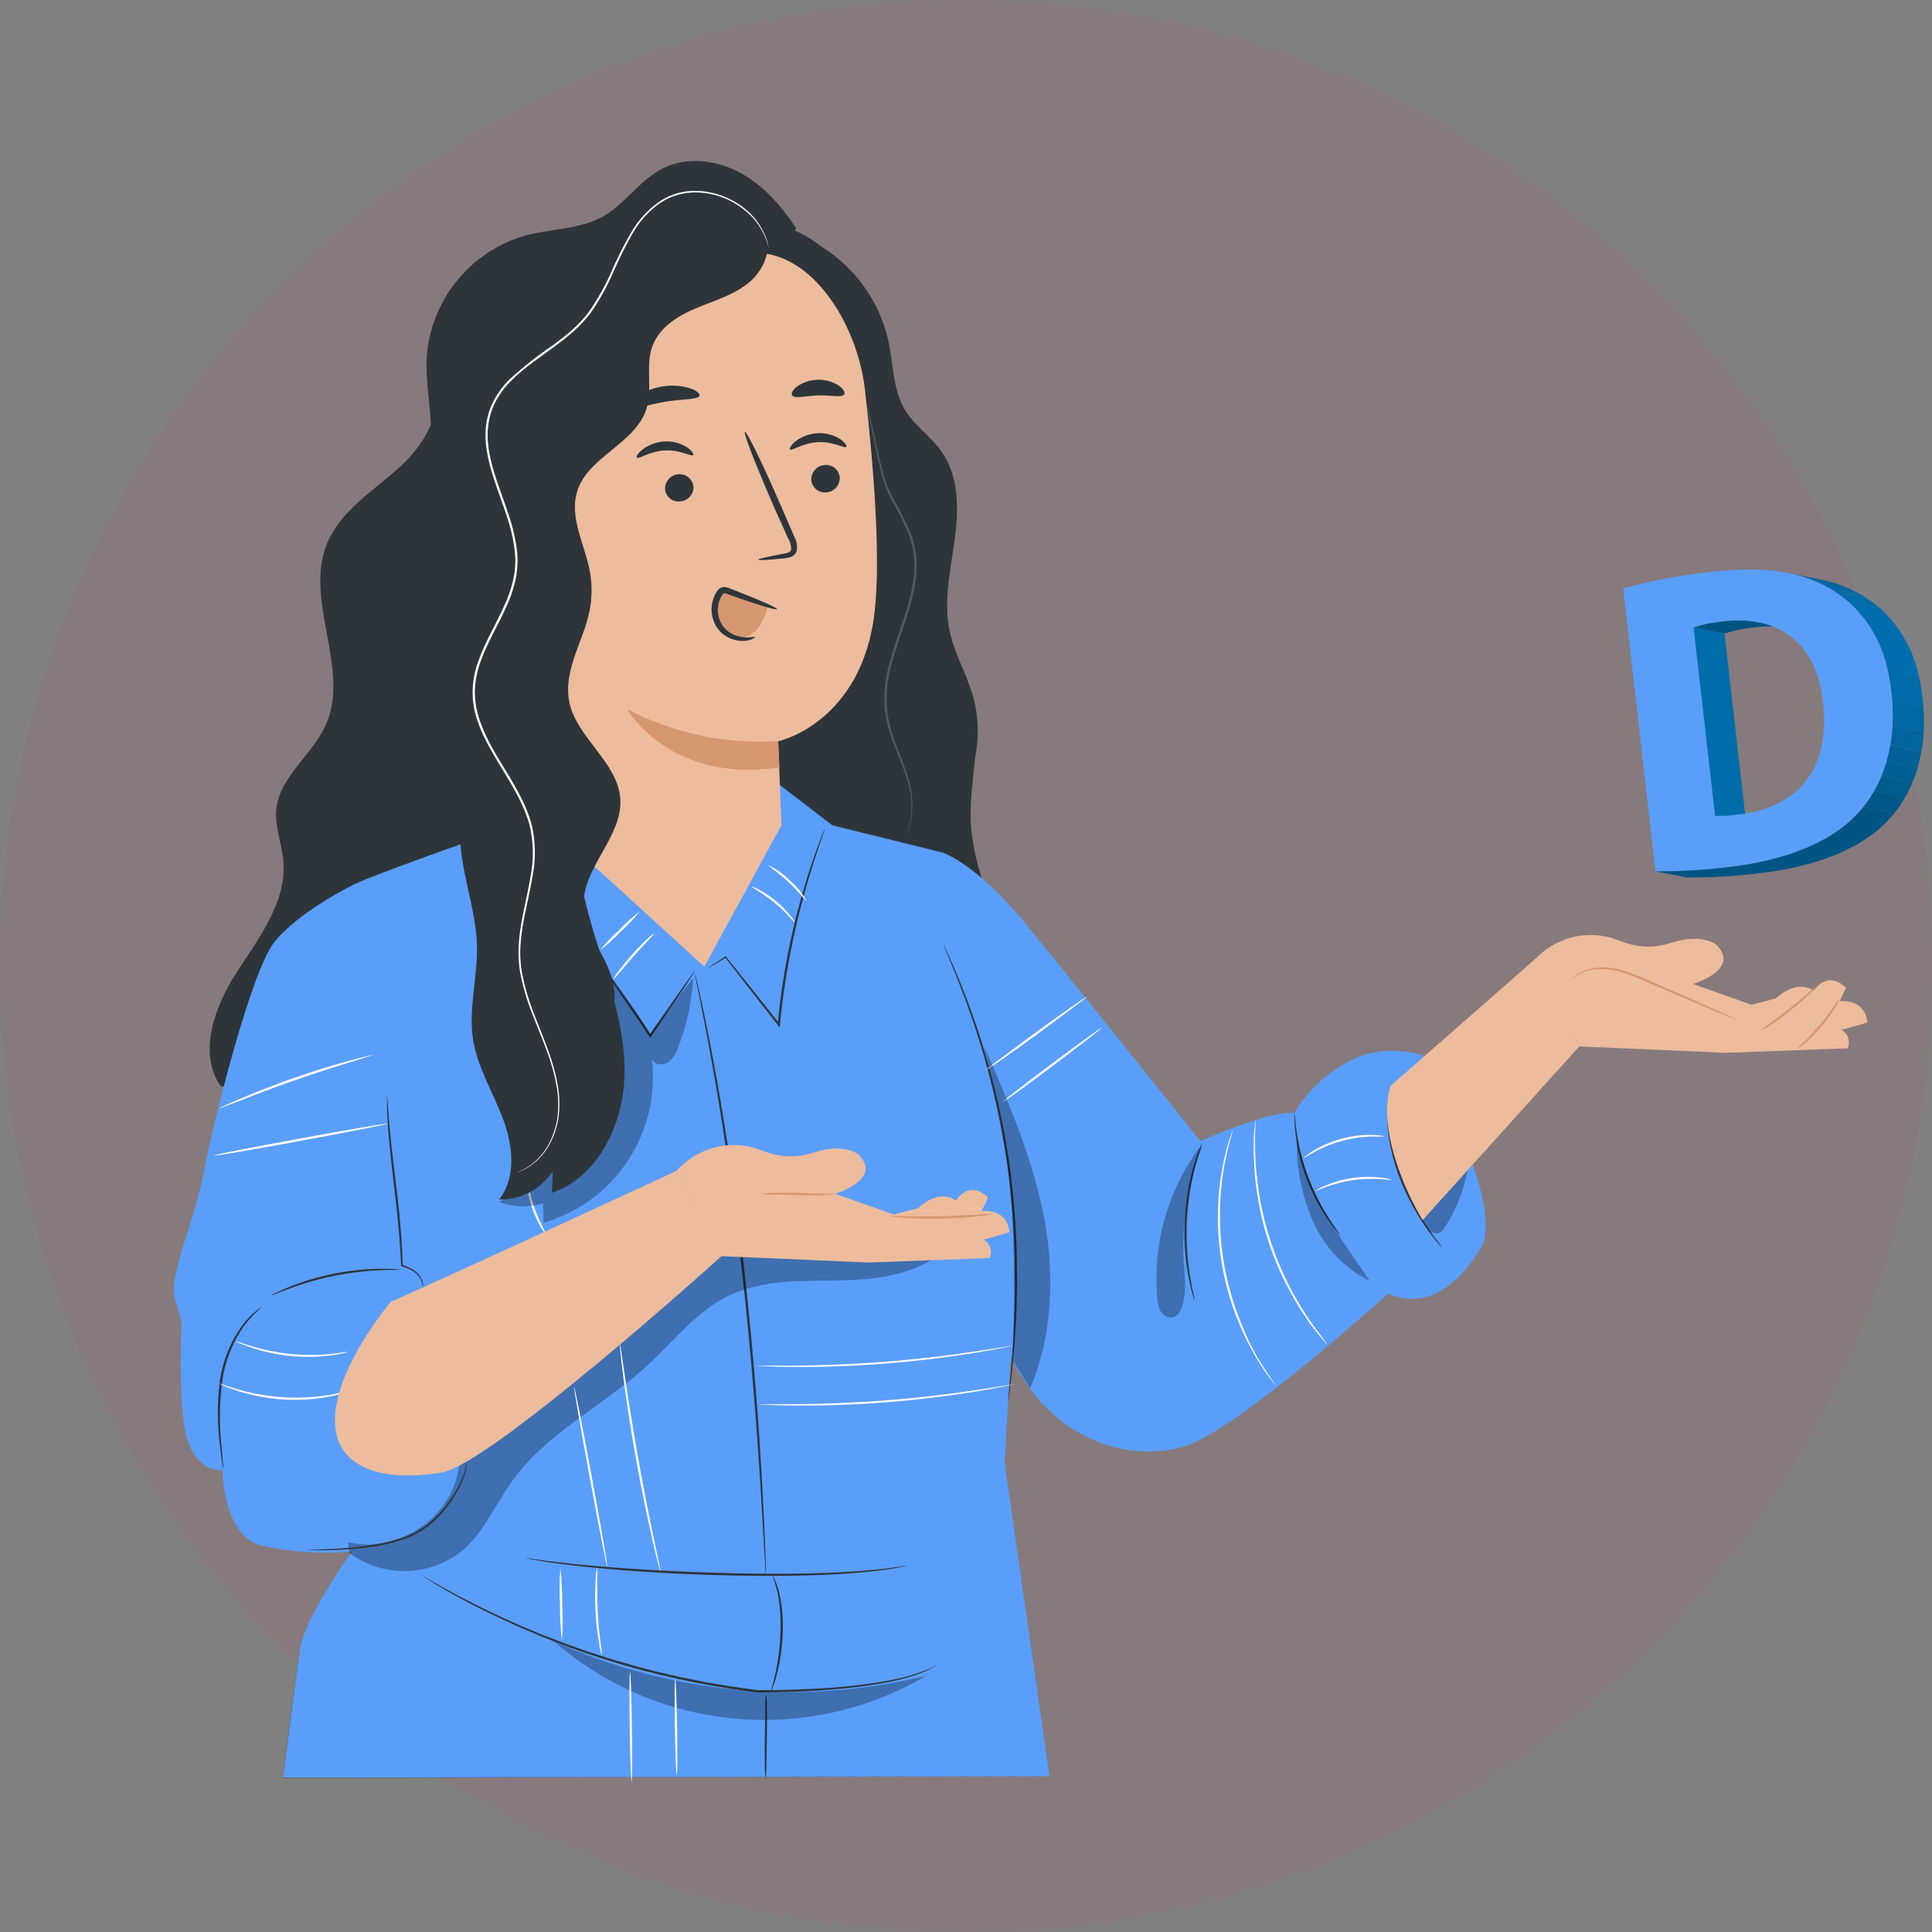 <?xml version="1.0" encoding="UTF-8"?>
<svg width="300px" height="300px" viewBox="0 0 300 300" version="1.1" xmlns="http://www.w3.org/2000/svg" xmlns:xlink="http://www.w3.org/1999/xlink">
    <rect x="0" y="0" width="300" height="300" fill="#808080" stroke="none"/>
    <title>Group 3</title>
    <g id="Page-1" stroke="none" stroke-width="1" fill="none" fill-rule="evenodd">
        <g id="For-you-and-your-partner-Copy-4" transform="translate(-57, -1410)">
            <g id="Group-3" transform="translate(57, 1410)">
                <circle id="Mask-Copy" fill="#E13856" opacity="0.077" cx="150" cy="150" r="150"></circle>
                <g id="Asset-33" transform="translate(27, 25)" fill-rule="nonzero">
                    <g id="Group" transform="translate(225, 63)">
                        <polygon id="Path" fill="#006DAB" points="10.964 9.428 15.786 10.377 19.122 39.637 14.3 38.688"></polygon>
                        <path d="M21.064,8.626 L25.887,9.582 C24.039,9.241 22.15,9.192 20.287,9.435 C18.757,9.587 17.248,9.903 15.786,10.377 L10.964,9.428 C12.425,8.95 13.934,8.634 15.465,8.486 C17.327,8.241 19.217,8.288 21.064,8.626" id="Path" fill="#005484"></path>
                        <g transform="translate(25.451, 0.668)" id="Path">
                            <path d="M0.208,0.307 L5.03,1.263 C5.828,1.418 6.617,1.617 7.394,1.858 L2.565,0.902 C1.791,0.661 1.004,0.463 0.208,0.307" fill="#006198"></path>
                            <path d="M2.565,0.902 L7.367,1.858 C8.136,2.097 8.89,2.383 9.625,2.713 L4.802,1.757 C4.064,1.43 3.308,1.145 2.538,0.902" fill="#00649D"></path>
                            <path d="M4.829,1.757 L9.651,2.713 C10.341,3.017 11.012,3.36 11.661,3.742 L6.832,2.786 C6.18,2.408 5.51,2.065 4.822,1.757" fill="#0068A3"></path>
                        </g>
                        <path d="M32.269,3.454 C37.279,6.354 40.809,11.519 41.706,19.411 C42.684,27.97 40.26,34.244 36.388,38.407 C32.156,42.877 25.244,45.583 16.543,46.619 C12.733,47.094 8.896,47.317 5.057,47.287 L0.054,3.361 C4.472,2.172 8.975,1.321 13.523,0.815 C21.968,-0.154 27.621,0.722 32.269,3.454 Z M31.071,21.021 C30.073,11.72 24.105,7.457 15.465,8.486 C13.934,8.634 12.425,8.95 10.964,9.428 L14.313,38.681 C15.489,38.729 16.667,38.659 17.829,38.474 L18.003,38.474 C27.005,37.405 32.289,31.658 31.084,21.048" id="Shape" fill="#5A9EFB"></path>
                        <g transform="translate(4.688, 3.341)" id="Path">
                            <polyline fill="#0068A3" points="27.581 0.114 32.41 1.069 32.819 1.316 27.996 0.361 27.581 0.114"></polyline>
                            <path d="M27.996,0.361 L32.819,1.336 C33.639,1.837 34.416,2.405 35.143,3.034 L30.32,2.078 C29.592,1.451 28.815,0.884 27.996,0.381" fill="#006BA8"></path>
                            <path d="M30.32,2.058 L35.143,3.014 C38.258,5.796 40.398,9.5 41.251,13.584 L36.429,12.629 C35.574,8.546 33.434,4.842 30.32,2.058" fill="#006EAD"></path>
                            <path d="M36.429,12.629 L41.251,13.584 C41.515,14.719 41.715,15.868 41.847,17.025 C41.901,17.486 41.941,17.947 41.974,18.402 L37.152,17.446 C37.119,16.992 37.072,16.538 37.018,16.07 C36.891,14.912 36.694,13.763 36.429,12.629" fill="#006BA8"></path>
                            <path d="M37.152,17.446 L41.974,18.402 C42.073,19.698 42.089,20.999 42.021,22.297 L37.192,21.342 C37.262,20.044 37.248,18.743 37.152,17.446" fill="#0068A3"></path>
                            <path d="M37.192,21.342 L42.021,22.297 C41.965,23.31 41.851,24.318 41.68,25.317 L36.857,24.362 C37.03,23.363 37.142,22.354 37.192,21.342" fill="#00649D"></path>
                            <path d="M36.837,24.362 L41.66,25.317 C41.513,26.181 41.316,27.036 41.07,27.877 L36.248,26.921 C36.49,26.079 36.687,25.225 36.837,24.362" fill="#006198"></path>
                            <path d="M36.268,26.921 L41.09,27.877 C40.861,28.672 40.584,29.453 40.26,30.215 L35.437,29.26 C35.758,28.496 36.036,27.716 36.268,26.921" fill="#005E93"></path>
                            <path d="M35.437,29.26 L40.26,30.215 C39.933,30.998 39.557,31.759 39.135,32.494 L34.305,31.538 C34.732,30.804 35.11,30.043 35.437,29.26" fill="#005B8E"></path>
                            <path d="M34.305,31.538 L39.135,32.494 C38.634,33.354 38.07,34.176 37.447,34.953 L32.624,34.004 C33.246,33.225 33.808,32.401 34.305,31.538" fill="#005789"></path>
                            <path d="M32.624,34.004 L37.447,34.953 C37.152,35.327 36.844,35.681 36.522,36.022 C32.289,40.492 25.384,43.198 16.677,44.234 C12.87,44.713 9.035,44.936 5.197,44.902 L0.368,43.953 C4.208,43.983 8.045,43.76 11.855,43.285 C20.562,42.249 27.467,39.543 31.7,35.073 C32.017,34.734 32.325,34.38 32.624,34.01" fill="#005484"></path>
                        </g>
                    </g>
                    <g id="freepik--Character--inject-11">
                        <path d="M121.478,79.95 C123.97,82.802 124.619,86.841 124.506,90.627 C124.394,94.414 123.632,98.181 123.718,101.961 C123.91,109.799 127.694,117.021 130.292,124.415 C132.89,131.809 134.136,140.583 129.716,147.055 C126.402,147.38 123.042,147.718 119.774,147.055 C116.507,146.392 113.326,144.582 111.821,141.624 C110.569,139.184 110.582,136.319 110.635,133.567 C110.86,120.184 111.081,106.804 111.298,93.426" id="Path" fill="#2E353A"></path>
                        <path d="M39.766,32.395 C42.788,37.197 39.428,43.543 35.239,47.369 C31.05,51.196 25.762,54.333 23.7,59.611 C20.254,68.425 27.452,78.929 23.588,87.563 C21.487,92.265 16.364,95.607 15.893,100.734 C15.648,103.386 16.761,105.986 17,108.652 C17.563,114.992 13.242,120.589 9.802,125.894 C6.363,131.199 3.665,138.454 7.29,143.7 L54.751,142.446 C55.926,142.521 57.102,142.293 58.164,141.783 C60.311,140.457 60.391,137.459 60.212,134.959 L55.672,70.991" id="Path" fill="#2E353A"></path>
                        <path d="M124.235,83.644 C123.307,80.01 121.252,76.714 120.47,73.034 C119.469,68.391 120.589,63.57 121.232,58.849 C121.875,54.127 121.948,48.948 119.178,45.095 C117.541,42.78 115.049,41.116 113.564,38.728 C111.655,35.598 111.728,31.699 110.986,28.118 C109.289,20.266 103.66,13.847 96.1,11.141 L96.008,107.12 L113.63,112.883 C116.865,108.585 120.119,104.262 122.319,99.348 C124.52,94.434 125.567,88.863 124.235,83.644 Z" id="Path" fill="#2E353A"></path>
                        <path d="M96.617,10.412 C94.331,6.97 91.521,3.74 87.876,1.791 C84.23,-0.159 79.651,-0.716 75.946,1.127 C72.374,2.931 70.107,6.632 66.614,8.621 C63.022,10.611 58.661,10.504 54.684,11.539 C46.041,13.966 39.861,21.576 39.255,30.538 C38.944,36.719 41.343,43.311 38.672,48.895 C36.087,54.286 29.215,57.516 28.777,63.484 C28.373,69.041 33.96,73.431 34.503,78.962 C35.166,86.025 27.611,91.834 28.081,98.91 C28.499,105.442 35.63,109.958 36.452,116.47 C37.207,122.266 32.767,128.255 34.921,133.713 C36.081,136.65 38.897,138.54 41.27,140.623 C43.643,142.705 45.909,145.636 45.247,148.74 L112.325,133.991 C108.196,120.947 104.047,106.961 107.864,93.824 C109.243,89.082 111.616,84.679 113.027,79.937 C114.658,74.446 114.949,68.663 114.757,62.907 C114.393,52.065 112.318,41.341 109.554,30.85 C107.447,22.839 104.1,13.979 96.438,10.823" id="Path" fill="#2E353A"></path>
                        <path d="M113.445,105.058 C113.87,104.256 114.18,103.399 114.366,102.511 C114.738,100.052 114.466,97.539 113.577,95.216 C113.08,93.731 112.404,92.152 111.748,90.415 C110.985,88.582 110.509,86.643 110.337,84.665 C110.223,82.474 110.469,80.278 111.066,78.166 C111.629,75.958 112.431,73.75 113.186,71.482 C113.975,69.294 114.539,67.032 114.87,64.731 C115.156,62.591 114.942,60.414 114.247,58.371 C113.53,56.542 112.677,54.768 111.695,53.066 C111.263,52.281 110.873,51.473 110.529,50.645 C110.224,49.83 110.012,49.034 109.806,48.271 C109.038,45.214 108.593,42.707 108.216,40.977 C108.037,40.114 107.884,39.451 107.772,38.987 C107.719,38.775 107.672,38.609 107.639,38.476 C107.633,38.417 107.633,38.357 107.639,38.297 C107.671,38.348 107.693,38.404 107.705,38.463 C107.745,38.576 107.811,38.742 107.871,38.967 C108.004,39.411 108.183,40.068 108.381,40.957 C108.799,42.661 109.283,45.168 110.071,48.198 C110.284,48.954 110.509,49.743 110.814,50.539 C111.16,51.355 111.549,52.152 111.98,52.927 C112.981,54.626 113.849,56.4 114.578,58.232 C115.306,60.318 115.533,62.547 115.241,64.737 C114.914,67.062 114.348,69.347 113.551,71.555 C112.795,73.836 111.993,76.031 111.43,78.186 C110.845,80.266 110.597,82.427 110.694,84.586 C110.845,86.531 111.287,88.443 112.007,90.256 C112.669,91.987 113.332,93.572 113.803,95.084 C114.673,97.44 114.901,99.984 114.466,102.458 C114.328,103.123 114.105,103.767 113.803,104.374 C113.697,104.58 113.597,104.726 113.538,104.832 C113.478,104.938 113.445,105.064 113.445,105.058 Z" id="Path" fill="#4D5A64"></path>
                        <path d="M54.539,98.525 L49.309,104.388 C49.309,104.388 29.645,111.285 27.551,112.545 C25.457,113.805 40.939,198.53 40.939,198.53 C40.939,198.53 20.857,222.45 19.604,231.024 C18.352,239.599 16.953,251.052 16.953,251.052 L135.979,250.82 L129,202.084 L130.988,168.15 L119.131,107.306 L102.238,103.134 L93.244,96.224 L54.539,98.525 Z" id="Path" fill="#5A9EFB"></path>
                        <path d="M16.953,251.072 L16.953,251.072 C16.953,250.959 18.339,239.533 19.604,231.051 C19.896,229.061 21.195,226.163 23.475,222.344 C25.298,219.293 27.743,215.666 30.765,211.574 C35.789,204.697 40.773,198.768 40.959,198.549 C40.866,198.045 37.022,176.984 33.476,156.034 C28.691,127.711 26.703,113.082 27.578,112.551 C29.639,111.311 48.958,104.527 49.336,104.394 L54.565,98.532 L54.565,98.532 L93.251,96.191 L93.251,96.191 L102.244,103.095 L119.145,107.272 L119.145,107.272 L130.995,168.111 L129.007,202.051 L135.985,250.8 L135.985,250.8 L16.953,251.072 Z M54.545,98.545 L49.316,104.401 C49.117,104.474 29.625,111.318 27.564,112.558 C26.709,113.075 28.757,128.096 33.476,156.008 C37.048,177.103 40.919,198.317 40.959,198.53 L40.959,198.53 C40.912,198.589 35.882,204.591 30.765,211.561 C27.756,215.652 25.311,219.28 23.475,222.33 C21.208,226.137 19.883,229.068 19.611,231.018 C18.398,239.347 17.053,250.501 16.96,251.025 L135.979,250.8 L129.007,202.084 L130.995,168.15 L119.145,107.319 L102.257,103.148 L93.264,96.244 L54.545,98.545 Z" id="Shape" fill="#2E353A"></path>
                        <path d="M27.551,112.545 C27.551,112.545 19.081,116.749 15.502,121.424 C11.923,126.099 6.078,149.363 4.699,156.79 C3.32,164.218 -0.729,172.892 0.113,176.473 L1.213,180.326 C1.213,180.326 0.384,195.738 2.585,199.869 C4.785,204.001 7.536,203.185 7.536,203.185 C7.536,203.185 7.615,213.669 13.699,215.022 C25.033,217.536 38.016,215.626 41.873,209.571 C45.731,203.517 45.485,200.95 45.485,200.95 L40.263,178.655 L37.32,172.633 L34.464,155.55 L27.551,112.545 Z" id="Path" fill="#5A9EFB"></path>
                        <path d="M119.131,107.306 C119.131,107.306 124.341,108.758 132.274,118.46 C140.207,128.162 159.381,152.201 159.381,152.201 L159.381,152.201 C159.381,152.201 170.383,147.294 173.962,147.844 C176.087,144.279 179.199,141.406 182.922,139.575 C188.383,136.809 194.189,138.971 194.189,138.971 L201.645,155.842 C202.891,158.999 204.734,165.836 202.971,168.741 C200.644,172.593 195.68,178.933 188.536,175.883 C188.536,175.883 165.246,197.011 157.021,199.551 C146.755,202.727 130.511,197.455 126.196,174.033 C121.882,150.61 119.131,107.306 119.131,107.306 Z" id="Path" fill="#5A9EFB"></path>
                        <path d="M91.885,219.538 C91.879,219.459 91.879,219.379 91.885,219.3 C91.89,219.062 91.872,218.824 91.832,218.59 C91.832,217.927 91.746,217.025 91.68,215.851 C91.541,213.457 91.335,210.022 91.09,205.791 C90.56,197.296 89.685,185.571 88.247,172.673 C87.524,166.221 86.716,160.073 85.907,154.522 C85.099,148.972 84.263,143.958 83.501,139.774 C83.143,137.678 82.766,135.795 82.454,134.13 C82.143,132.466 81.858,131.04 81.619,129.879 L81.082,127.227 C81.029,126.928 80.983,126.696 80.95,126.524 C80.943,126.442 80.943,126.36 80.95,126.279 C80.981,126.355 81.003,126.435 81.016,126.517 C81.062,126.69 81.115,126.915 81.182,127.18 C81.321,127.844 81.526,128.712 81.778,129.833 C82.03,130.954 82.348,132.413 82.673,134.071 C82.998,135.729 83.395,137.619 83.773,139.714 C84.568,143.892 85.403,148.892 86.252,154.456 C87.1,160.02 87.895,166.161 88.624,172.613 C90.063,185.525 90.898,197.256 91.368,205.771 C91.6,210.022 91.759,213.457 91.845,215.838 C91.885,217.012 91.918,217.934 91.938,218.577 L91.938,219.293 C91.936,219.377 91.918,219.461 91.885,219.538 L91.885,219.538 Z" id="Path" fill="#2E353A"></path>
                        <g id="Group" opacity="0.3" transform="translate(26.51, 167.779)" fill="#000000">
                            <path d="M0.709,48.338 C5.988,52.288 13.282,52.118 18.372,47.926 C21.686,45.028 23.468,40.744 26.053,37.15 C31.441,29.67 40.216,25.479 47.003,19.245 C51.125,15.465 54.658,10.816 59.702,8.389 C65.096,5.803 71.36,6.161 77.344,6.028 C83.329,5.895 89.844,4.941 93.913,0.577 L62.101,1.572 C58.124,1.698 53.995,1.85 50.363,3.515 C45.28,5.836 41.94,10.71 38.288,14.948 C34.157,19.744 29.366,23.928 24.058,27.375 C21.984,28.701 19.724,30.074 18.617,32.296 C17.954,33.675 17.775,35.247 17.378,36.739 C15.515,43.722 7.536,48.424 0.53,46.686" id="Path"></path>
                        </g>
                        <path d="M45.492,201.965 C45.512,202.072 45.512,202.182 45.492,202.29 C45.485,202.596 45.445,202.901 45.373,203.198 C45.102,204.296 44.688,205.353 44.14,206.342 C43.343,207.815 42.358,209.18 41.211,210.4 C39.818,211.925 38.089,213.104 36.16,213.842 C34.234,214.546 32.232,215.022 30.195,215.261 C28.326,215.513 26.636,215.619 25.218,215.672 C23.8,215.725 22.653,215.732 21.865,215.719 L20.95,215.719 C20.844,215.732 20.737,215.732 20.632,215.719 C21.038,215.659 21.448,215.632 21.858,215.639 C22.653,215.606 23.8,215.566 25.211,215.487 C26.623,215.407 28.3,215.268 30.149,215.002 C32.154,214.746 34.123,214.265 36.021,213.57 C37.901,212.855 39.594,211.721 40.972,210.254 C42.111,209.053 43.099,207.717 43.915,206.275 C44.475,205.314 44.92,204.29 45.24,203.225 C45.347,202.81 45.431,202.389 45.492,201.965 L45.492,201.965 Z" id="Path" fill="#2E353A"></path>
                        <path d="M33.078,145.019 C33.116,145.124 33.134,145.234 33.131,145.344 C33.131,145.59 33.171,145.895 33.204,146.266 C33.257,147.062 33.337,148.222 33.469,149.648 C33.701,152.506 34.198,156.432 34.715,160.783 C35.213,164.927 35.471,168.741 35.537,171.519 L35.451,171.406 C36.142,171.611 36.797,171.922 37.393,172.328 C37.843,172.648 38.203,173.077 38.44,173.575 C38.645,173.986 38.745,174.442 38.732,174.901 C38.64,174.458 38.5,174.027 38.314,173.615 C38.07,173.152 37.712,172.76 37.274,172.474 C36.687,172.095 36.045,171.809 35.372,171.625 L35.292,171.625 L35.292,171.539 C35.166,168.741 34.875,164.967 34.384,160.829 C33.867,156.505 33.397,152.526 33.231,149.675 C33.131,148.242 33.092,147.082 33.078,146.279 L33.078,145.351 C33.072,145.241 33.072,145.13 33.078,145.019 L33.078,145.019 Z" id="Path" fill="#2E353A"></path>
                        <path d="M129.577,192.468 C129.57,192.407 129.57,192.344 129.577,192.283 C129.573,192.098 129.586,191.914 129.616,191.732 C129.663,191.228 129.729,190.519 129.808,189.623 C129.888,188.728 130.014,187.594 130.093,186.308 C130.173,185.021 130.332,183.529 130.385,181.884 C130.438,180.24 130.571,178.449 130.577,176.519 C130.577,175.558 130.617,174.53 130.577,173.529 L130.564,170.365 C130.449,165.66 130.082,160.965 129.464,156.3 C128.809,151.642 127.898,147.023 126.733,142.466 C126.448,141.418 126.17,140.397 125.905,139.402 C125.64,138.408 125.315,137.466 125.037,136.544 C124.493,134.694 123.877,133.003 123.34,131.451 C123.081,130.675 122.81,129.939 122.538,129.256 L121.789,127.326 C121.332,126.099 120.888,125.072 120.53,124.223 C120.172,123.374 119.92,122.737 119.721,122.273 L119.522,121.756 C119.496,121.699 119.476,121.639 119.463,121.577 C119.5,121.628 119.531,121.684 119.556,121.743 C119.615,121.875 119.688,122.034 119.788,122.24 C119.993,122.704 120.285,123.354 120.656,124.17 C121.027,124.985 121.497,126.033 121.981,127.253 C122.22,127.857 122.478,128.507 122.757,129.196 C123.035,129.886 123.313,130.609 123.585,131.391 C124.135,132.937 124.765,134.621 125.322,136.478 C125.607,137.4 125.931,138.348 126.21,139.343 C126.488,140.337 126.766,141.332 127.051,142.407 C128.237,146.972 129.16,151.602 129.815,156.273 C130.437,160.949 130.797,165.656 130.895,170.372 C130.895,171.459 130.895,172.521 130.929,173.548 C130.962,174.576 130.889,175.578 130.876,176.546 C130.876,178.482 130.73,180.279 130.644,181.917 C130.557,183.555 130.398,185.041 130.299,186.341 C130.199,187.641 130.067,188.761 129.954,189.657 C129.842,190.552 129.762,191.255 129.702,191.759 L129.623,192.303 C129.616,192.36 129.6,192.416 129.577,192.468 L129.577,192.468 Z" id="Path" fill="#2E353A"></path>
                        <path d="M158.513,176.977 C158.385,176.676 158.281,176.366 158.201,176.049 C158.016,175.438 157.804,174.55 157.585,173.436 C157.332,172.133 157.148,170.818 157.035,169.497 C156.913,167.873 156.884,166.243 156.949,164.616 C157.034,162.99 157.215,161.372 157.492,159.768 C157.728,158.462 158.031,157.17 158.4,155.895 C158.725,154.808 159.023,153.906 159.262,153.355 C159.374,153.046 159.507,152.745 159.659,152.453 C159.608,152.779 159.519,153.097 159.394,153.402 C159.189,153.999 158.93,154.874 158.639,155.961 C158.347,157.049 158.055,158.355 157.804,159.828 C157.551,161.42 157.38,163.025 157.293,164.636 C157.227,166.247 157.247,167.861 157.353,169.47 C157.466,170.955 157.631,172.282 157.823,173.396 C158.016,174.51 158.188,175.385 158.334,176.015 C158.426,176.329 158.486,176.651 158.513,176.977 L158.513,176.977 Z" id="Path" fill="#2E353A"></path>
                        <path d="M181.179,166.87 C180.974,166.691 180.787,166.491 180.622,166.274 C180.144,165.711 179.702,165.12 179.297,164.503 C176.493,160.449 174.723,155.77 174.141,150.875 C174.035,149.947 173.988,149.184 173.982,148.66 C173.948,148.389 173.948,148.115 173.982,147.844 C174.041,147.844 174.088,148.998 174.359,150.849 C175.067,155.671 176.813,160.282 179.476,164.364 C180.49,165.929 181.226,166.831 181.179,166.87 Z" id="Path" fill="#2E353A"></path>
                        <path d="M196.953,168.727 C196.691,168.482 196.448,168.218 196.224,167.938 C195.591,167.199 194.996,166.429 194.441,165.63 C192.591,162.994 191.109,160.118 190.034,157.082 C189.45,155.407 189.007,153.685 188.708,151.936 C188.475,150.505 188.371,149.056 188.397,147.606 C188.398,147.05 188.429,146.494 188.489,145.941 C188.516,145.523 188.569,145.106 188.648,144.694 C188.69,144.339 188.765,143.988 188.874,143.647 C188.869,144.004 188.838,144.361 188.781,144.714 C188.721,145.125 188.688,145.539 188.682,145.954 C188.635,146.504 188.622,147.055 188.642,147.606 C188.655,149.039 188.781,150.469 189.02,151.883 C189.329,153.608 189.772,155.307 190.345,156.963 C191.411,159.974 192.852,162.839 194.633,165.491 C195.296,166.506 195.892,167.315 196.317,167.859 C196.555,168.128 196.768,168.419 196.953,168.727 L196.953,168.727 Z" id="Path" fill="#2E353A"></path>
                        <path d="M101.078,103.705 C101.045,103.865 100.998,104.023 100.939,104.175 C100.833,104.507 100.68,104.951 100.481,105.502 C100.09,106.649 99.514,108.307 98.884,110.376 C97.226,115.765 95.944,121.262 95.047,126.829 C94.636,129.375 94.324,131.842 94.099,134.124 L94.059,134.535 L93.807,134.21 C90.275,129.707 87.359,125.96 85.616,123.686 L85.728,123.686 L83.68,124.926 L83.143,125.237 C83.084,125.276 83.019,125.305 82.951,125.324 L83.117,125.198 L83.634,124.846 L85.622,123.52 L85.688,123.473 L85.735,123.54 C87.538,125.761 90.493,129.508 94.046,133.965 L93.754,134.051 C93.973,131.743 94.278,129.269 94.689,126.71 C95.594,121.128 96.924,115.623 98.665,110.243 C99.328,108.181 99.938,106.536 100.369,105.402 C100.581,104.859 100.753,104.434 100.886,104.076 C100.943,103.949 101.007,103.825 101.078,103.705 Z" id="Path" fill="#2E353A"></path>
                        <path d="M59.098,115.867 C59.195,115.95 59.285,116.038 59.37,116.132 L60.093,116.941 C60.709,117.651 61.597,118.679 62.657,119.985 C64.792,122.578 67.641,126.252 70.571,130.456 C71.85,132.287 73.036,134.071 74.097,135.709 L73.832,135.709 L78.869,128.507 L80.347,126.458 C80.512,126.202 80.701,125.962 80.91,125.741 C80.771,126.012 80.612,126.272 80.433,126.517 L79.061,128.653 C77.808,130.483 76.092,132.996 74.097,135.947 L73.958,136.146 L73.825,135.941 C72.758,134.309 71.565,132.539 70.292,130.708 C67.363,126.511 64.546,122.823 62.472,120.191 L59.993,117.081 L59.33,116.232 C59.237,116.121 59.159,115.998 59.098,115.867 Z" id="Path" fill="#2E353A"></path>
                        <path d="M118.409,233.591 L118.296,233.664 L117.945,233.863 L117.368,234.181 L116.997,234.387 L116.553,234.566 C114.736,235.294 112.851,235.841 110.926,236.197 C106.002,237.178 98.924,237.795 90.666,237.789 L90.666,237.789 C76.23,236.071 62.186,231.932 49.124,225.547 C45.415,223.784 41.821,221.79 38.361,219.578 L38.559,219.678 L39.116,219.983 L41.244,221.196 L44.644,223.047 C45.969,223.71 47.507,224.532 49.23,225.334 C62.298,231.608 76.304,235.699 90.692,237.444 L90.692,237.444 C98.924,237.477 105.995,236.907 110.907,235.978 C112.823,235.641 114.704,235.128 116.527,234.446 L116.977,234.28 L117.355,234.088 L117.938,233.796 L118.303,233.624 L118.409,233.591 Z" id="Path" fill="#2E353A"></path>
                        <path d="M113.79,218.126 L113.637,218.166 L113.2,218.259 L111.496,218.59 C110.012,218.822 107.851,219.094 105.174,219.293 C99.805,219.717 92.376,219.804 84.177,219.578 C75.979,219.353 68.569,218.796 63.221,218.219 C60.57,217.927 58.396,217.622 56.911,217.383 L55.208,217.065 L54.771,216.972 C54.671,216.972 54.618,216.939 54.624,216.932 L54.777,216.932 L55.221,216.992 L56.931,217.244 C58.422,217.443 60.576,217.708 63.247,217.973 C68.589,218.484 75.999,218.981 84.191,219.227 C92.382,219.472 99.799,219.406 105.154,219.041 C107.805,218.875 109.992,218.643 111.476,218.451 L113.186,218.186 L113.63,218.126 C113.683,218.113 113.737,218.113 113.79,218.126 L113.79,218.126 Z" id="Path" fill="#2E353A"></path>
                        <path d="M92.7,237.629 C92.647,237.629 93.005,236.635 93.363,235.017 C93.842,232.903 94.117,230.749 94.185,228.584 C94.288,226.424 94.128,224.259 93.708,222.138 C93.491,221.267 93.228,220.408 92.919,219.565 C93.066,219.771 93.189,219.994 93.284,220.228 C93.56,220.832 93.782,221.461 93.946,222.105 C94.45,224.239 94.648,226.434 94.536,228.624 C94.47,230.811 94.159,232.985 93.608,235.103 C93.509,235.507 93.39,235.872 93.29,236.184 C93.191,236.495 93.091,236.774 92.999,236.993 C92.926,237.217 92.826,237.431 92.7,237.629 Z" id="Path" fill="#2E353A"></path>
                        <path d="M91.918,251.191 C91.802,250.557 91.751,249.912 91.766,249.268 C91.766,248.081 91.726,246.436 91.766,244.626 C91.806,242.815 91.819,241.31 91.839,239.984 C91.819,239.341 91.852,238.698 91.938,238.06 C92.053,238.692 92.102,239.335 92.084,239.977 C92.084,241.171 92.124,242.815 92.084,244.619 C92.044,246.423 92.024,247.935 92.005,249.261 C92.022,249.906 91.993,250.551 91.918,251.191 Z" id="Path" fill="#2E353A"></path>
                        <path d="M35.173,172.136 C34.904,172.181 34.63,172.197 34.358,172.182 C33.834,172.182 33.078,172.182 32.144,172.235 C27.272,172.433 22.463,173.402 17.895,175.107 C17.02,175.425 16.311,175.704 15.827,175.903 C15.581,176.022 15.323,176.115 15.058,176.181 C15.28,176.021 15.52,175.887 15.774,175.783 C16.244,175.545 16.934,175.233 17.808,174.875 C22.362,173.043 27.216,172.072 32.124,172.01 C33.065,172.01 33.827,172.01 34.351,172.07 C34.626,172.064 34.902,172.086 35.173,172.136 L35.173,172.136 Z" id="Path" fill="#2E353A"></path>
                        <path d="M13.66,177.945 C12.661,178.812 11.75,179.776 10.942,180.823 C9.093,183.433 7.906,186.453 7.483,189.623 C7.085,192.796 7.045,196.004 7.363,199.186 C7.463,200.367 7.549,201.348 7.609,202.091 C7.663,202.444 7.68,202.802 7.662,203.158 C7.576,202.812 7.514,202.459 7.476,202.104 C7.377,201.441 7.251,200.433 7.125,199.206 C6.727,196.006 6.727,192.77 7.125,189.57 C7.55,186.349 8.786,183.29 10.717,180.677 C11.317,179.903 11.999,179.196 12.752,178.569 C12.961,178.394 13.182,178.234 13.414,178.091 C13.58,177.985 13.646,177.939 13.66,177.945 Z" id="Path" fill="#2E353A"></path>
                        <path d="M54.784,157.759 C54.89,157.759 55.056,159.821 55.871,162.222 C56.686,164.622 57.78,166.393 57.66,166.453 C57.337,166.13 57.07,165.756 56.872,165.345 C56.334,164.389 55.891,163.383 55.546,162.341 C55.207,161.306 54.974,160.24 54.85,159.158 C54.748,158.699 54.726,158.225 54.784,157.759 Z" id="Path" fill="#FFFFFF"></path>
                        <g id="Group" opacity="0.3" transform="translate(50.37, 124.011)" fill="#000000">
                            <path d="M0.199,37.641 C2.371,38.452 4.75,38.521 6.966,37.84 C6.966,38.841 7.012,39.829 7.039,40.857 C18.095,37.654 25.212,26.916 23.859,15.478 C24.25,16.347 25.53,16.479 26.338,15.962 C27.094,15.369 27.648,14.556 27.922,13.635 C29.28,10.184 30.07,6.535 30.262,2.832 L23.574,11.625 C21.092,7.53 18.032,3.816 14.488,0.597 C11.273,13.067 6.884,25.204 1.379,36.845" id="Path"></path>
                        </g>
                        <g id="Group" opacity="0.3" transform="translate(152.435, 152.526)" fill="#000000">
                            <path d="M6.687,0.842 C1.81,7.546 -0.472,15.793 0.265,24.053 C0.291,24.755 0.465,25.445 0.775,26.075 C1.106,26.712 1.776,27.098 2.492,27.063 C3.367,26.951 3.91,26.055 4.169,25.22 C4.832,23.065 4.527,20.75 4.381,18.495 C4.009,12.39 4.984,6.277 7.237,0.59" id="Path"></path>
                        </g>
                        <g id="Group" opacity="0.3" transform="translate(192.864, 156.505)" fill="#000000">
                            <path d="M0.451,6.87 L0.981,7.951 C1.491,8.27 1.644,9.092 2.015,9.543 C2.468,9.994 3.15,10.125 3.738,9.874 C4.016,9.719 4.245,9.489 4.401,9.211 C6.192,6.475 7.428,3.413 8.039,0.199 C5.167,1.999 2.604,4.251 0.451,6.87 L0.451,6.87 Z" id="Path"></path>
                        </g>
                        <g id="Group" opacity="0.3" transform="translate(174.306, 151.2)" fill="#000000">
                            <path d="M0.053,0.398 C-0.073,4.829 0.763,9.234 2.505,13.31 C4.281,17.4 7.436,20.738 11.419,22.74 C6.926,16.062 1.69,9.563 0.053,0.398 Z" id="Path"></path>
                        </g>
                        <g id="Group" opacity="0.3" transform="translate(57.66, 228.126)" fill="#000000">
                            <path d="M1.259,1.691 L1.326,1.691 C0.915,1.333 0.504,0.975 0.106,0.603 L1.259,1.691 Z" id="Path"></path>
                        </g>
                        <g id="Group" opacity="0.3" transform="translate(58.986, 229.453)" fill="#000000">
                            <path d="M0,0.391 C16.121,14.438 39.412,16.598 57.839,5.756 C38.502,10.487 18.138,8.598 0,0.391 Z" id="Path"></path>
                        </g>
                        <path d="M26.974,184.935 C26.761,185.023 26.539,185.087 26.312,185.127 C25.689,185.266 25.066,185.379 24.429,185.459 C20.247,186.008 15.994,185.593 11.996,184.245 C11.234,183.98 10.631,183.748 10.22,183.582 C10,183.501 9.791,183.394 9.597,183.264 C9.597,183.211 10.545,183.582 12.069,184.04 C14.063,184.633 16.109,185.037 18.18,185.247 C20.249,185.445 22.333,185.445 24.403,185.247 C25.96,185.054 26.961,184.875 26.974,184.935 Z" id="Path" fill="#FFFFFF"></path>
                        <path d="M27.392,190.989 C27.147,191.112 26.889,191.205 26.623,191.268 C26.119,191.427 25.377,191.613 24.456,191.805 C19.604,192.767 14.587,192.481 9.875,190.976 C8.98,190.684 8.265,190.413 7.781,190.2 C7.524,190.103 7.278,189.981 7.045,189.836 C7.045,189.776 8.145,190.22 9.948,190.744 C14.648,192.103 19.594,192.382 24.416,191.56 C26.252,191.215 27.372,190.897 27.392,190.989 Z" id="Path" fill="#FFFFFF"></path>
                        <path d="M30.964,138.779 C30.658,138.914 30.341,139.023 30.016,139.104 L27.418,139.926 C25.225,140.589 22.203,141.544 18.895,142.698 C15.588,143.852 12.626,144.986 10.492,145.828 L7.953,146.79 C7.652,146.934 7.337,147.045 7.012,147.122 C7.295,146.946 7.592,146.796 7.9,146.671 C8.483,146.392 9.332,146.007 10.385,145.57 C12.5,144.668 15.456,143.494 18.769,142.34 C22.083,141.186 25.119,140.265 27.339,139.688 C28.446,139.383 29.327,139.15 29.99,139.024 C30.306,138.912 30.633,138.83 30.964,138.779 L30.964,138.779 Z" id="Path" fill="#FFFFFF"></path>
                        <path d="M33.191,149.482 C33.191,149.575 27.186,150.762 19.75,152.135 C12.314,153.508 6.263,154.549 6.25,154.423 C6.237,154.297 12.248,153.15 19.691,151.77 C27.133,150.391 33.171,149.39 33.191,149.482 Z" id="Path" fill="#FFFFFF"></path>
                        <path d="M96.399,118.208 C96.313,118.274 95.126,116.709 93.277,115.184 C91.428,113.659 89.685,112.777 89.731,112.677 C90.152,112.784 90.554,112.954 90.924,113.181 C91.839,113.673 92.703,114.255 93.502,114.919 C94.302,115.581 95.033,116.323 95.683,117.134 C95.976,117.452 96.217,117.815 96.399,118.208 Z" id="Path" fill="#FFFFFF"></path>
                        <path d="M98.235,114.892 C98.148,114.952 97.061,113.486 95.424,111.961 C93.787,110.436 92.263,109.434 92.323,109.348 C93.559,109.932 94.681,110.731 95.636,111.709 C96.689,112.603 97.569,113.682 98.235,114.892 Z" id="Path" fill="#FFFFFF"></path>
                        <path d="M67.31,218.365 C67.217,218.365 65.985,212.124 64.56,204.385 C63.135,196.646 62.054,190.359 62.147,190.359 C62.24,190.359 63.473,196.606 64.898,204.345 C66.323,212.085 67.403,218.351 67.31,218.365 Z" id="Path" fill="#FFFFFF"></path>
                        <path d="M75.555,219.074 C75.502,218.962 75.462,218.844 75.436,218.723 C75.369,218.457 75.276,218.119 75.17,217.708 C74.945,216.826 74.634,215.546 74.269,213.961 C73.547,210.785 72.619,206.381 71.744,201.487 C70.869,196.593 70.213,192.137 69.795,188.887 C69.59,187.269 69.431,185.963 69.345,185.054 L69.245,184.013 C69.232,183.89 69.232,183.765 69.245,183.642 C69.291,183.758 69.318,183.881 69.325,184.006 L69.491,185.041 C69.63,185.989 69.822,187.276 70.054,188.854 C70.531,192.07 71.227,196.514 72.095,201.408 C72.963,206.302 73.858,210.692 74.521,213.888 C74.852,215.44 75.117,216.72 75.316,217.662 L75.515,218.69 C75.548,218.815 75.562,218.945 75.555,219.074 L75.555,219.074 Z" id="Path" fill="#FFFFFF"></path>
                        <path d="M60.252,229.844 C60.04,227.942 59.94,226.028 59.953,224.114 C59.858,222.205 59.876,220.292 60.006,218.385 C60.218,220.285 60.318,222.196 60.305,224.108 C60.403,226.019 60.385,227.935 60.252,229.844 L60.252,229.844 Z" id="Path" fill="#FFFFFF"></path>
                        <path d="M66.462,232.065 C66.245,231.419 66.094,230.753 66.011,230.076 C65.463,226.871 65.287,223.613 65.487,220.367 C65.5,219.698 65.58,219.031 65.726,218.378 C65.772,219.04 65.772,219.705 65.726,220.367 C65.726,221.607 65.726,223.318 65.812,225.208 C65.898,227.098 66.097,228.796 66.25,230.03 C66.37,230.702 66.441,231.383 66.462,232.065 L66.462,232.065 Z" id="Path" fill="#FFFFFF"></path>
                        <path d="M71.075,251.655 C70.982,251.655 70.849,247.849 70.776,243.153 C70.703,238.458 70.73,234.652 70.829,234.652 C70.929,234.652 71.055,238.452 71.128,243.153 C71.2,247.855 71.174,251.655 71.075,251.655 Z" id="Path" fill="#FFFFFF"></path>
                        <path d="M78.08,250.548 C77.987,250.548 77.855,247.232 77.795,243.16 C77.735,239.088 77.755,235.759 77.848,235.759 C77.941,235.759 78.073,239.075 78.14,243.153 C78.206,247.232 78.206,250.548 78.08,250.548 Z" id="Path" fill="#FFFFFF"></path>
                        <path d="M144.098,134.561 C144.151,134.634 140.744,137.287 136.489,140.49 C132.234,143.693 128.728,146.22 128.675,146.14 C128.622,146.061 131.989,143.408 136.284,140.211 C140.578,137.015 144.038,134.482 144.098,134.561 Z" id="Path" fill="#FFFFFF"></path>
                        <path d="M141.831,129.72 C141.891,129.8 138.444,132.373 134.136,135.53 C129.828,138.686 126.289,141.14 126.23,141.06 C126.17,140.981 129.623,138.408 133.931,135.251 C138.239,132.094 141.831,129.641 141.831,129.72 Z" id="Path" fill="#FFFFFF"></path>
                        <path d="M171.138,190.194 C171.033,190.097 170.94,189.987 170.86,189.869 L170.111,188.901 L169.581,188.198 C169.395,187.932 169.21,187.634 169.004,187.322 C168.525,186.619 168.082,185.89 167.679,185.14 L166.95,183.814 C166.704,183.363 166.486,182.866 166.24,182.362 C165.737,181.367 165.313,180.246 164.842,179.086 C162.925,173.962 162.001,168.52 162.118,163.051 C162.178,161.791 162.204,160.597 162.357,159.489 C162.423,158.932 162.463,158.395 162.549,157.885 C162.635,157.374 162.721,156.883 162.801,156.412 C162.94,155.471 163.179,154.648 163.351,153.912 C163.444,153.548 163.517,153.203 163.609,152.891 C163.702,152.579 163.795,152.307 163.874,152.049 C164.033,151.578 164.159,151.193 164.259,150.895 C164.298,150.757 164.351,150.624 164.418,150.497 C164.404,150.639 164.372,150.78 164.325,150.915 C164.246,151.22 164.14,151.578 164.007,152.089 L163.768,152.937 C163.689,153.249 163.623,153.601 163.536,153.959 C163.384,154.695 163.165,155.517 163.039,156.459 C162.966,156.923 162.894,157.414 162.807,157.918 C162.721,158.422 162.701,158.966 162.642,159.516 C162.502,160.623 162.489,161.811 162.436,163.057 C162.349,168.484 163.266,173.88 165.14,178.973 C165.598,180.134 166.009,181.248 166.466,182.242 C166.704,182.746 166.916,183.237 167.129,183.695 L167.831,185.021 C168.255,185.863 168.739,186.573 169.157,187.216 C169.355,187.534 169.534,187.833 169.713,188.105 L170.217,188.821 L170.88,189.829 C170.98,189.94 171.067,190.062 171.138,190.194 L171.138,190.194 Z" id="Path" fill="#FFFFFF"></path>
                        <path d="M179.058,183.728 C178.96,183.645 178.871,183.552 178.793,183.449 L178.077,182.627 C177.766,182.269 177.415,181.818 176.997,181.301 C176.517,180.707 176.075,180.085 175.672,179.437 C175.228,178.721 174.677,177.958 174.18,177.09 C173.683,176.221 173.166,175.286 172.643,174.285 C170.441,169.905 168.945,165.205 168.209,160.358 C168.056,159.244 167.897,158.183 167.838,157.182 C167.778,156.18 167.712,155.259 167.692,154.403 C167.672,153.548 167.692,152.785 167.692,152.109 C167.696,151.53 167.729,150.953 167.791,150.378 C167.838,149.9 167.871,149.575 167.897,149.29 C167.904,149.162 167.924,149.036 167.957,148.912 C167.97,149.04 167.97,149.169 167.957,149.297 C167.957,149.582 167.957,149.96 167.917,150.384 C167.877,150.96 167.866,151.538 167.884,152.115 C167.884,152.778 167.884,153.554 167.917,154.396 C167.95,155.239 167.99,156.167 168.103,157.155 C168.215,158.143 168.341,159.204 168.5,160.312 C169.269,165.109 170.755,169.764 172.908,174.119 C173.425,175.113 173.895,176.068 174.412,176.917 C174.929,177.766 175.393,178.569 175.857,179.271 C176.321,179.974 176.765,180.598 177.183,181.155 C177.6,181.712 177.918,182.169 178.217,182.541 L178.879,183.41 C178.929,183.521 178.989,183.628 179.058,183.728 Z" id="Path" fill="#FFFFFF"></path>
                        <path d="M187.999,151.472 C187.352,151.51 186.704,151.51 186.057,151.472 C184.504,151.52 182.961,151.742 181.457,152.135 C179.958,152.54 178.51,153.116 177.143,153.853 C176.089,154.416 175.479,154.841 175.446,154.794 C175.413,154.748 175.566,154.648 175.837,154.443 C176.213,154.15 176.607,153.882 177.017,153.64 C179.746,152.009 182.878,151.175 186.057,151.233 C186.534,151.239 187.01,151.274 187.482,151.339 C187.66,151.357 187.834,151.401 187.999,151.472 Z" id="Path" fill="#FFFFFF"></path>
                        <path d="M189.092,158.21 C189.092,158.263 188.43,158.157 187.316,158.09 C184.473,157.909 181.622,158.319 178.946,159.297 C177.918,159.669 177.295,159.96 177.275,159.914 C177.756,159.556 178.288,159.272 178.853,159.072 C180.189,158.508 181.593,158.118 183.028,157.911 C184.464,157.707 185.921,157.684 187.363,157.845 C187.953,157.885 188.536,158.008 189.092,158.21 L189.092,158.21 Z" id="Path" fill="#FFFFFF"></path>
                        <path d="M74.587,119.945 C74.653,120.018 73.122,121.524 71.373,123.5 C69.623,125.476 68.291,127.161 68.211,127.101 C68.408,126.67 68.662,126.269 68.967,125.907 C69.484,125.204 70.233,124.263 71.114,123.255 C71.863,122.403 72.655,121.59 73.487,120.821 C73.812,120.48 74.183,120.186 74.587,119.945 Z" id="Path" fill="#FFFFFF"></path>
                        <path d="M72.354,116.517 C71.449,117.638 70.459,118.687 69.391,119.654 C68.397,120.696 67.325,121.66 66.183,122.538 C67.088,121.417 68.078,120.368 69.146,119.402 C70.14,118.359 71.212,117.395 72.354,116.517 Z" id="Path" fill="#FFFFFF"></path>
                        <path d="M130.286,183.927 C130.158,183.972 130.027,184.008 129.895,184.033 L128.755,184.272 C127.767,184.477 126.322,184.743 124.54,185.041 C120.967,185.631 116.01,186.308 110.502,186.739 C104.995,187.17 99.991,187.289 96.372,187.256 C94.563,187.256 93.098,187.209 92.091,187.163 L90.924,187.103 C90.788,187.104 90.652,187.089 90.52,187.057 C90.654,187.044 90.79,187.044 90.924,187.057 L96.372,187.057 C99.984,187.024 104.988,186.878 110.476,186.447 C115.963,186.016 120.927,185.379 124.5,184.842 C126.289,184.577 127.734,184.351 128.728,184.179 L129.881,184 C130.013,183.959 130.148,183.934 130.286,183.927 L130.286,183.927 Z" id="Path" fill="#FFFFFF"></path>
                        <path d="M130.564,189.915 C130.438,189.964 130.307,189.999 130.173,190.021 L129.033,190.26 C128.039,190.466 126.601,190.731 124.811,191.029 C121.246,191.626 116.288,192.296 110.781,192.734 C105.273,193.171 100.269,193.277 96.651,193.251 C94.841,193.251 93.376,193.198 92.362,193.151 L91.203,193.092 C91.066,193.093 90.931,193.077 90.798,193.045 C90.933,193.032 91.068,193.032 91.203,193.045 L96.651,193.045 C100.263,193.012 105.266,192.86 110.754,192.429 C116.242,191.997 121.199,191.361 124.778,190.83 C126.561,190.565 128.006,190.333 129.007,190.167 L130.16,189.995 C130.29,189.949 130.426,189.922 130.564,189.915 L130.564,189.915 Z" id="Path" fill="#FFFFFF"></path>
                        <g id="Group" opacity="0.3" transform="translate(125.262, 136.611)" fill="#000000">
                            <path d="M7.688,53.968 C11.333,45.546 11.545,35.466 9.676,26.487 C7.807,17.507 4.116,9.026 0.451,0.623 C5.64,19.503 5.388,32.249 5.03,49.697 L7.688,53.968 Z" id="Path"></path>
                        </g>
                        <path d="M188.887,143.647 L211.474,123.838 L218.227,137.486 L193.898,164.463 C193.898,164.463 186.382,152.228 188.887,143.647 Z" id="Path" fill="#EDBC9C"></path>
                        <path d="M239.489,121.683 C239.489,121.683 237.262,119.853 232.583,121.384 C227.904,122.916 224.968,121.152 223.046,120.582 C218.739,119.44 214.156,120.817 211.189,124.143 L218.227,137.486 L241.06,138.481 L259.915,137.778 C260.358,136.721 259.957,135.5 258.974,134.913 L262.951,133.785 C262.951,133.785 262.951,130.185 258.663,130.47 L259.637,128.401 C259.637,128.401 257.105,125.463 254.653,128.832 C254.653,128.832 252.254,126.842 248.748,130.039 L244.983,131.02 L235.903,127.797 C235.903,127.797 243.393,125.549 239.489,121.683 Z" id="Path" fill="#EDBC9C"></path>
                        <path d="M242.63,133.328 C242.284,133.227 241.946,133.103 241.616,132.957 L238.906,131.842 C236.619,130.887 233.478,129.548 230.011,128.043 C228.268,127.3 226.638,126.531 225.094,126.053 C223.737,125.582 222.297,125.397 220.865,125.509 C219.901,125.591 218.964,125.873 218.115,126.338 C217.525,126.676 217.24,126.942 217.22,126.922 C217.2,126.902 217.28,126.842 217.412,126.71 C217.619,126.527 217.84,126.363 218.075,126.219 C218.922,125.696 219.876,125.37 220.865,125.264 C222.332,125.118 223.814,125.283 225.213,125.748 C226.899,126.326 228.553,126.99 230.17,127.737 C233.637,129.243 236.798,130.622 239.032,131.63 L241.683,132.85 C242.014,132.976 242.332,133.136 242.63,133.328 L242.63,133.328 Z" id="Path" fill="#D69770"></path>
                        <path d="M246.395,135.032 C246.79,134.664 247.216,134.329 247.667,134.031 C248.476,133.441 249.583,132.625 250.776,131.677 C251.969,130.728 253.022,129.846 253.778,129.203 C254.169,128.825 254.595,128.485 255.051,128.188 C254.731,128.63 254.359,129.03 253.944,129.382 C253.221,130.078 252.187,131 250.988,131.949 C249.788,132.897 248.648,133.693 247.807,134.236 C247.37,134.558 246.896,134.825 246.395,135.032 L246.395,135.032 Z" id="Path" fill="#D69770"></path>
                        <path d="M252.108,137.851 C252.035,137.771 253.765,136.299 255.561,134.163 C257.357,132.028 258.523,130.085 258.616,130.138 C258.456,130.608 258.233,131.054 257.953,131.464 C257.326,132.491 256.62,133.467 255.839,134.382 C255.064,135.301 254.223,136.161 253.321,136.955 C252.961,137.309 252.552,137.611 252.108,137.851 L252.108,137.851 Z" id="Path" fill="#D69770"></path>
                        <path d="M33.721,177.096 C34.212,177.096 78.007,156.837 78.007,156.837 L85.085,170.014 C85.085,170.014 49.296,202.336 41.582,203.656 C33.867,204.975 25.013,203.782 25.013,195.545 C25.013,187.309 33.721,177.096 33.721,177.096 Z" id="Path" fill="#EDBC9C"></path>
                        <path d="M106.287,154.251 C106.287,154.251 104.06,152.42 99.388,153.952 C94.715,155.484 91.773,153.72 89.844,153.15 C85.515,152.076 80.949,153.509 78.007,156.863 L85.032,170.054 L107.858,171.048 L126.7,170.345 C127.143,169.289 126.741,168.068 125.759,167.481 L129.736,166.353 C129.736,166.353 129.736,162.752 125.447,163.037 L126.422,160.968 C126.422,160.968 123.89,158.031 121.438,161.399 C121.438,161.399 119.045,159.41 115.539,162.606 L111.768,163.588 L102.688,160.365 C102.688,160.365 110.197,158.117 106.287,154.251 Z" id="Path" fill="#EDBC9C"></path>
                        <path d="M102.649,160.391 C102.107,160.526 101.55,160.588 100.992,160.577 C99.958,160.63 98.533,160.61 96.962,160.577 C95.391,160.544 93.98,160.491 92.985,160.484 C92.43,160.513 91.873,160.489 91.322,160.411 C91.869,160.295 92.426,160.237 92.985,160.239 C94.013,160.186 95.438,160.179 97.008,160.239 C98.579,160.299 99.991,160.352 100.985,160.358 C101.54,160.326 102.096,160.337 102.649,160.391 Z" id="Path" fill="#D69770"></path>
                        <path d="M127.078,163.515 C126.884,163.595 126.678,163.642 126.468,163.654 C126.07,163.72 125.494,163.8 124.778,163.88 C123.353,164.039 121.365,164.191 119.171,164.238 C117.297,164.291 115.421,164.249 113.551,164.112 C112.835,164.065 112.225,164.012 111.854,163.959 C111.645,163.95 111.438,163.915 111.238,163.853 C112.012,163.8 112.79,163.8 113.564,163.853 C114.996,163.853 116.977,163.919 119.165,163.853 C121.352,163.787 123.327,163.694 124.758,163.594 C125.529,163.522 126.304,163.495 127.078,163.515 L127.078,163.515 Z" id="Path" fill="#D69770"></path>
                        <path d="M107.308,35.492 C106.121,25.147 98.599,12.759 88.32,14.384 L56.447,24.192 C53.326,24.689 51.1,27.489 51.318,30.645 L60.457,105.124 C62.167,106.656 82.361,125.105 82.361,125.105 L94.351,103.141 C94.351,103.141 93.821,89.991 93.834,90.077 C93.847,90.163 106.976,87.199 108.839,69.758 C109.773,61.077 108.62,46.991 107.308,35.492 Z" id="Path" fill="#EDBC9C"></path>
                        <path d="M103.391,49.107 C103.46,50.309 102.562,51.349 101.363,51.454 C100.803,51.526 100.238,51.372 99.791,51.026 C99.345,50.68 99.055,50.171 98.983,49.611 L98.983,49.571 C98.91,48.382 99.787,47.346 100.972,47.223 C101.528,47.14 102.095,47.281 102.547,47.615 C103,47.95 103.301,48.451 103.384,49.007 C103.39,49.04 103.392,49.074 103.391,49.107 Z" id="Path" fill="#2E353A"></path>
                        <path d="M104.411,44.385 C104.153,44.69 102.423,43.53 100.017,43.656 C97.612,43.782 95.948,45.068 95.67,44.79 C95.537,44.664 95.789,44.127 96.525,43.536 C97.522,42.766 98.732,42.324 99.991,42.27 C101.232,42.204 102.461,42.534 103.503,43.211 C104.266,43.768 104.537,44.246 104.411,44.385 Z" id="Path" fill="#2E353A"></path>
                        <path d="M80.685,50.513 C80.757,51.716 79.857,52.758 78.657,52.86 C77.505,53.014 76.445,52.213 76.277,51.063 C76.28,51.041 76.28,51.019 76.277,50.997 C76.203,49.807 77.081,48.771 78.266,48.649 C78.827,48.576 79.395,48.729 79.844,49.075 C80.292,49.421 80.585,49.931 80.658,50.493 L80.685,50.513 Z" id="Path" fill="#2E353A"></path>
                        <path d="M80.625,45.665 C80.366,45.97 78.637,44.81 76.237,44.942 C73.838,45.075 72.161,46.348 71.89,46.07 C71.757,45.95 72.002,45.406 72.745,44.816 C73.745,44.047 74.957,43.605 76.218,43.55 C77.458,43.484 78.688,43.814 79.73,44.491 C80.479,45.022 80.757,45.532 80.625,45.665 Z" id="Path" fill="#2E353A"></path>
                        <path d="M90.752,61.906 C90.752,61.767 92.203,61.435 94.589,61.004 C95.199,60.911 95.769,60.759 95.849,60.341 C95.87,59.707 95.696,59.082 95.351,58.55 L93.31,54.001 C90.474,47.515 88.379,42.177 88.671,42.064 C88.962,41.951 91.461,47.084 94.284,53.596 C94.974,55.197 95.636,56.724 96.273,58.179 C96.695,58.896 96.85,59.739 96.71,60.56 C96.556,61.005 96.203,61.353 95.756,61.501 C95.423,61.611 95.078,61.678 94.729,61.7 C92.27,61.952 90.798,62.038 90.752,61.906 Z" id="Path" fill="#2E353A"></path>
                        <path d="M93.84,90.077 C85.704,90.619 77.577,88.89 70.365,85.083 C70.365,85.083 76.814,96.682 94.039,94.175 L93.84,90.077 Z" id="Path" fill="#D69770"></path>
                        <path d="M81.632,36.434 C81.427,37.097 79.028,36.911 76.244,37.389 C73.46,37.866 71.24,38.755 70.836,38.191 C70.657,37.919 71.022,37.289 71.903,36.613 C74.301,34.932 77.337,34.444 80.141,35.287 C81.162,35.638 81.705,36.122 81.632,36.434 Z" id="Path" fill="#2E353A"></path>
                        <path d="M104.087,36.242 C103.696,36.805 102.026,36.328 100.044,36.401 C98.062,36.474 96.412,36.951 95.994,36.401 C95.815,36.129 96.047,35.572 96.757,35.021 C98.704,33.66 101.28,33.611 103.278,34.895 C104.001,35.419 104.259,35.97 104.087,36.242 Z" id="Path" fill="#2E353A"></path>
                        <path d="M46.924,26.692 C48.468,24.099 51.371,22.713 54.141,21.493 C66.1,16.348 78.628,12.644 91.461,10.458 C93.171,13.044 91.819,16.705 89.473,18.728 C87.127,20.75 84.038,21.626 81.175,22.819 C78.312,24.013 75.409,25.797 74.322,28.701 C73.169,31.785 74.375,35.333 73.381,38.483 C71.684,43.888 64.288,45.891 62.624,51.302 C61.352,55.4 63.85,59.611 64.613,63.836 C66.098,72.171 60.55,80.134 52.219,81.621 C51.561,81.734 50.897,81.807 50.231,81.84 C48.759,66.574 47.295,51.309 45.837,36.043 C45.538,32.859 45.286,29.431 46.924,26.692 Z" id="Path" fill="#2E353A"></path>
                        <path d="M92.237,69.273 C91.942,70.33 91.496,71.337 90.911,72.264 C90.315,73.194 89.35,73.823 88.26,73.995 C87.072,74.054 85.936,73.505 85.244,72.536 C84.575,71.563 84.231,70.402 84.263,69.22 C84.263,68.166 84.681,66.879 85.722,66.707 C86.162,66.672 86.604,66.747 87.007,66.926 L92.614,68.915" id="Path" fill="#D69770"></path>
                        <path d="M90.248,73.909 C90.208,73.737 89.029,74.287 87.299,73.69 C86.316,73.363 85.489,72.682 84.979,71.78 C84.394,70.67 84.305,69.365 84.734,68.186 C84.846,67.887 84.993,67.602 85.171,67.337 C85.377,67.098 85.337,67.112 85.576,67.131 C85.884,67.207 86.186,67.309 86.477,67.437 L87.398,67.761 C88.598,68.179 89.685,68.544 90.599,68.836 C92.435,69.426 93.595,69.724 93.642,69.592 C93.688,69.459 92.614,68.929 90.845,68.186 C89.957,67.808 88.896,67.377 87.71,66.913 L86.802,66.555 C86.477,66.442 86.219,66.309 85.775,66.19 C85.503,66.125 85.217,66.149 84.959,66.256 C84.723,66.372 84.522,66.548 84.376,66.767 C84.142,67.099 83.953,67.46 83.813,67.841 C83.276,69.29 83.415,70.902 84.191,72.238 C84.842,73.299 85.885,74.062 87.093,74.36 C87.876,74.579 88.704,74.579 89.486,74.36 C90.023,74.161 90.248,73.962 90.248,73.909 Z" id="Path" fill="#2E353A"></path>
                        <path d="M62.962,61.846 C65.613,64.651 65.004,69.141 63.738,72.748 C62.472,76.356 60.663,80.09 61.372,83.863 C62.452,89.573 68.974,93.313 69.325,99.116 C69.676,104.918 63.486,109.666 63.625,115.549 C63.698,118.818 65.726,121.656 67.138,124.607 C68.549,127.558 69.239,131.431 67.005,133.825 C64.222,136.809 59.112,135.211 56.023,132.539 C49.7,127.088 46.93,118.413 46.745,110.071 C46.559,101.728 48.733,93.532 50.787,85.441 C52.842,77.351 54.837,69.094 54.346,60.759" id="Path" fill="#2E353A"></path>
                        <path d="M46.678,96.092 C44.18,99.732 44.12,104.527 44.842,108.884 C45.565,113.241 46.963,117.505 47.063,121.928 C47.169,126.743 45.737,131.564 46.44,136.325 C47.102,140.676 49.515,144.535 51.079,148.653 C52.643,152.772 53.22,157.792 50.516,161.253 C53.844,161.328 56.977,159.688 58.813,156.91 C58.813,158.017 58.741,159.125 58.701,160.226 C65.878,157.765 69.769,149.615 69.968,142.035 C70.167,134.455 67.403,127.141 65.222,119.866 C63.042,112.591 61.385,104.739 63.625,97.484" id="Path" fill="#2E353A"></path>
                        <path d="M92.389,13.581 C92.389,13.581 92.336,13.422 92.25,13.111 C92.144,12.655 91.993,12.21 91.799,11.784 C91.073,10.086 89.917,8.608 88.446,7.494 C87.393,6.662 86.211,6.01 84.946,5.564 C83.458,5.039 81.882,4.814 80.307,4.901 C78.506,5.007 76.772,5.619 75.303,6.665 C73.66,7.868 72.288,9.402 71.273,11.168 C70.161,13.116 69.157,15.124 68.264,17.182 C67.297,19.433 66.107,21.582 64.712,23.595 C63.923,24.63 63.035,25.585 62.061,26.447 C61.08,27.322 60.02,28.131 58.939,28.934 C56.772,30.532 54.439,32.057 52.444,34.053 C51.418,35.041 50.561,36.19 49.906,37.455 C49.737,37.782 49.589,38.118 49.462,38.463 C49.319,38.794 49.208,39.139 49.131,39.491 C49.031,39.843 48.945,40.194 48.879,40.552 L48.746,41.64 C48.541,44.591 49.409,47.562 50.423,50.46 C50.92,51.919 51.477,53.378 51.961,54.883 C52.485,56.394 52.88,57.947 53.14,59.525 C53.272,60.323 53.347,61.13 53.366,61.939 C53.364,62.756 53.3,63.572 53.173,64.379 C52.88,65.992 52.383,67.561 51.695,69.048 C50.37,72.065 48.627,74.831 47.586,77.835 C47.051,79.312 46.763,80.867 46.731,82.437 C46.745,83.981 47.016,85.512 47.533,86.967 C48.527,89.878 50.184,92.438 51.729,94.984 C52.511,96.257 53.24,97.537 53.909,98.844 C54.565,100.136 55.102,101.486 55.513,102.876 C56.178,105.598 56.233,108.433 55.672,111.178 C55.228,113.831 54.559,116.378 54.154,118.871 C53.955,120.089 53.831,121.318 53.783,122.552 C53.763,123.74 53.856,124.928 54.061,126.099 C54.492,128.301 55.129,130.457 55.964,132.539 C56.732,134.528 57.534,136.431 58.177,138.262 C58.815,139.983 59.296,141.759 59.615,143.567 C59.888,145.142 59.933,146.748 59.748,148.335 C59.575,149.669 59.185,150.966 58.595,152.175 C57.811,153.871 56.549,155.3 54.963,156.286 C54.725,156.434 54.477,156.564 54.221,156.678 C54.04,156.766 53.854,156.843 53.664,156.91 L53.193,157.056 L53.651,156.877 C53.84,156.81 54.024,156.728 54.201,156.631 C54.455,156.518 54.699,156.382 54.93,156.227 C56.482,155.226 57.713,153.798 58.475,152.115 C59.046,150.916 59.422,149.633 59.589,148.315 C59.756,146.744 59.7,145.156 59.423,143.6 C59.096,141.81 58.61,140.052 57.972,138.348 C57.309,136.531 56.514,134.648 55.738,132.638 C54.884,130.546 54.233,128.376 53.796,126.159 C53.589,124.97 53.493,123.765 53.511,122.558 C53.551,121.312 53.671,120.069 53.869,118.838 C54.274,116.331 54.936,113.791 55.374,111.145 C55.918,108.442 55.857,105.652 55.195,102.975 C54.789,101.603 54.256,100.271 53.604,98.996 C52.941,97.703 52.212,96.43 51.437,95.163 C49.913,92.617 48.216,90.044 47.195,87.079 C46.664,85.589 46.388,84.019 46.38,82.437 C46.409,80.831 46.703,79.24 47.248,77.729 C48.309,74.678 50.045,71.9 51.364,68.915 C52.041,67.452 52.535,65.911 52.835,64.326 C52.961,63.535 53.023,62.734 53.021,61.932 C53.002,61.139 52.927,60.348 52.796,59.565 C52.546,58.008 52.158,56.477 51.636,54.989 C51.152,53.497 50.602,52.038 50.098,50.572 C49.091,47.661 48.209,44.65 48.415,41.62 L48.554,40.499 C48.62,40.13 48.706,39.764 48.812,39.405 C48.894,39.041 49.01,38.686 49.157,38.344 C49.29,37.999 49.442,37.681 49.608,37.329 C50.278,36.025 51.158,34.84 52.212,33.821 C54.27,31.956 56.455,30.239 58.754,28.682 C59.834,27.886 60.888,27.083 61.856,26.221 C62.809,25.373 63.677,24.433 64.447,23.416 C65.837,21.422 67.025,19.293 67.993,17.063 C68.894,14.996 69.912,12.981 71.041,11.028 C72.081,9.243 73.481,7.694 75.151,6.479 C76.66,5.391 78.449,4.756 80.307,4.649 C81.905,4.574 83.502,4.817 85.006,5.365 C86.279,5.814 87.47,6.468 88.532,7.301 C90.007,8.436 91.151,9.945 91.845,11.672 C92.036,12.115 92.178,12.577 92.27,13.051 C92.356,13.422 92.389,13.581 92.389,13.581 Z" id="Path" fill="#FFFFFF"></path>
                    </g>
                </g>
            </g>
        </g>
    </g>
</svg>